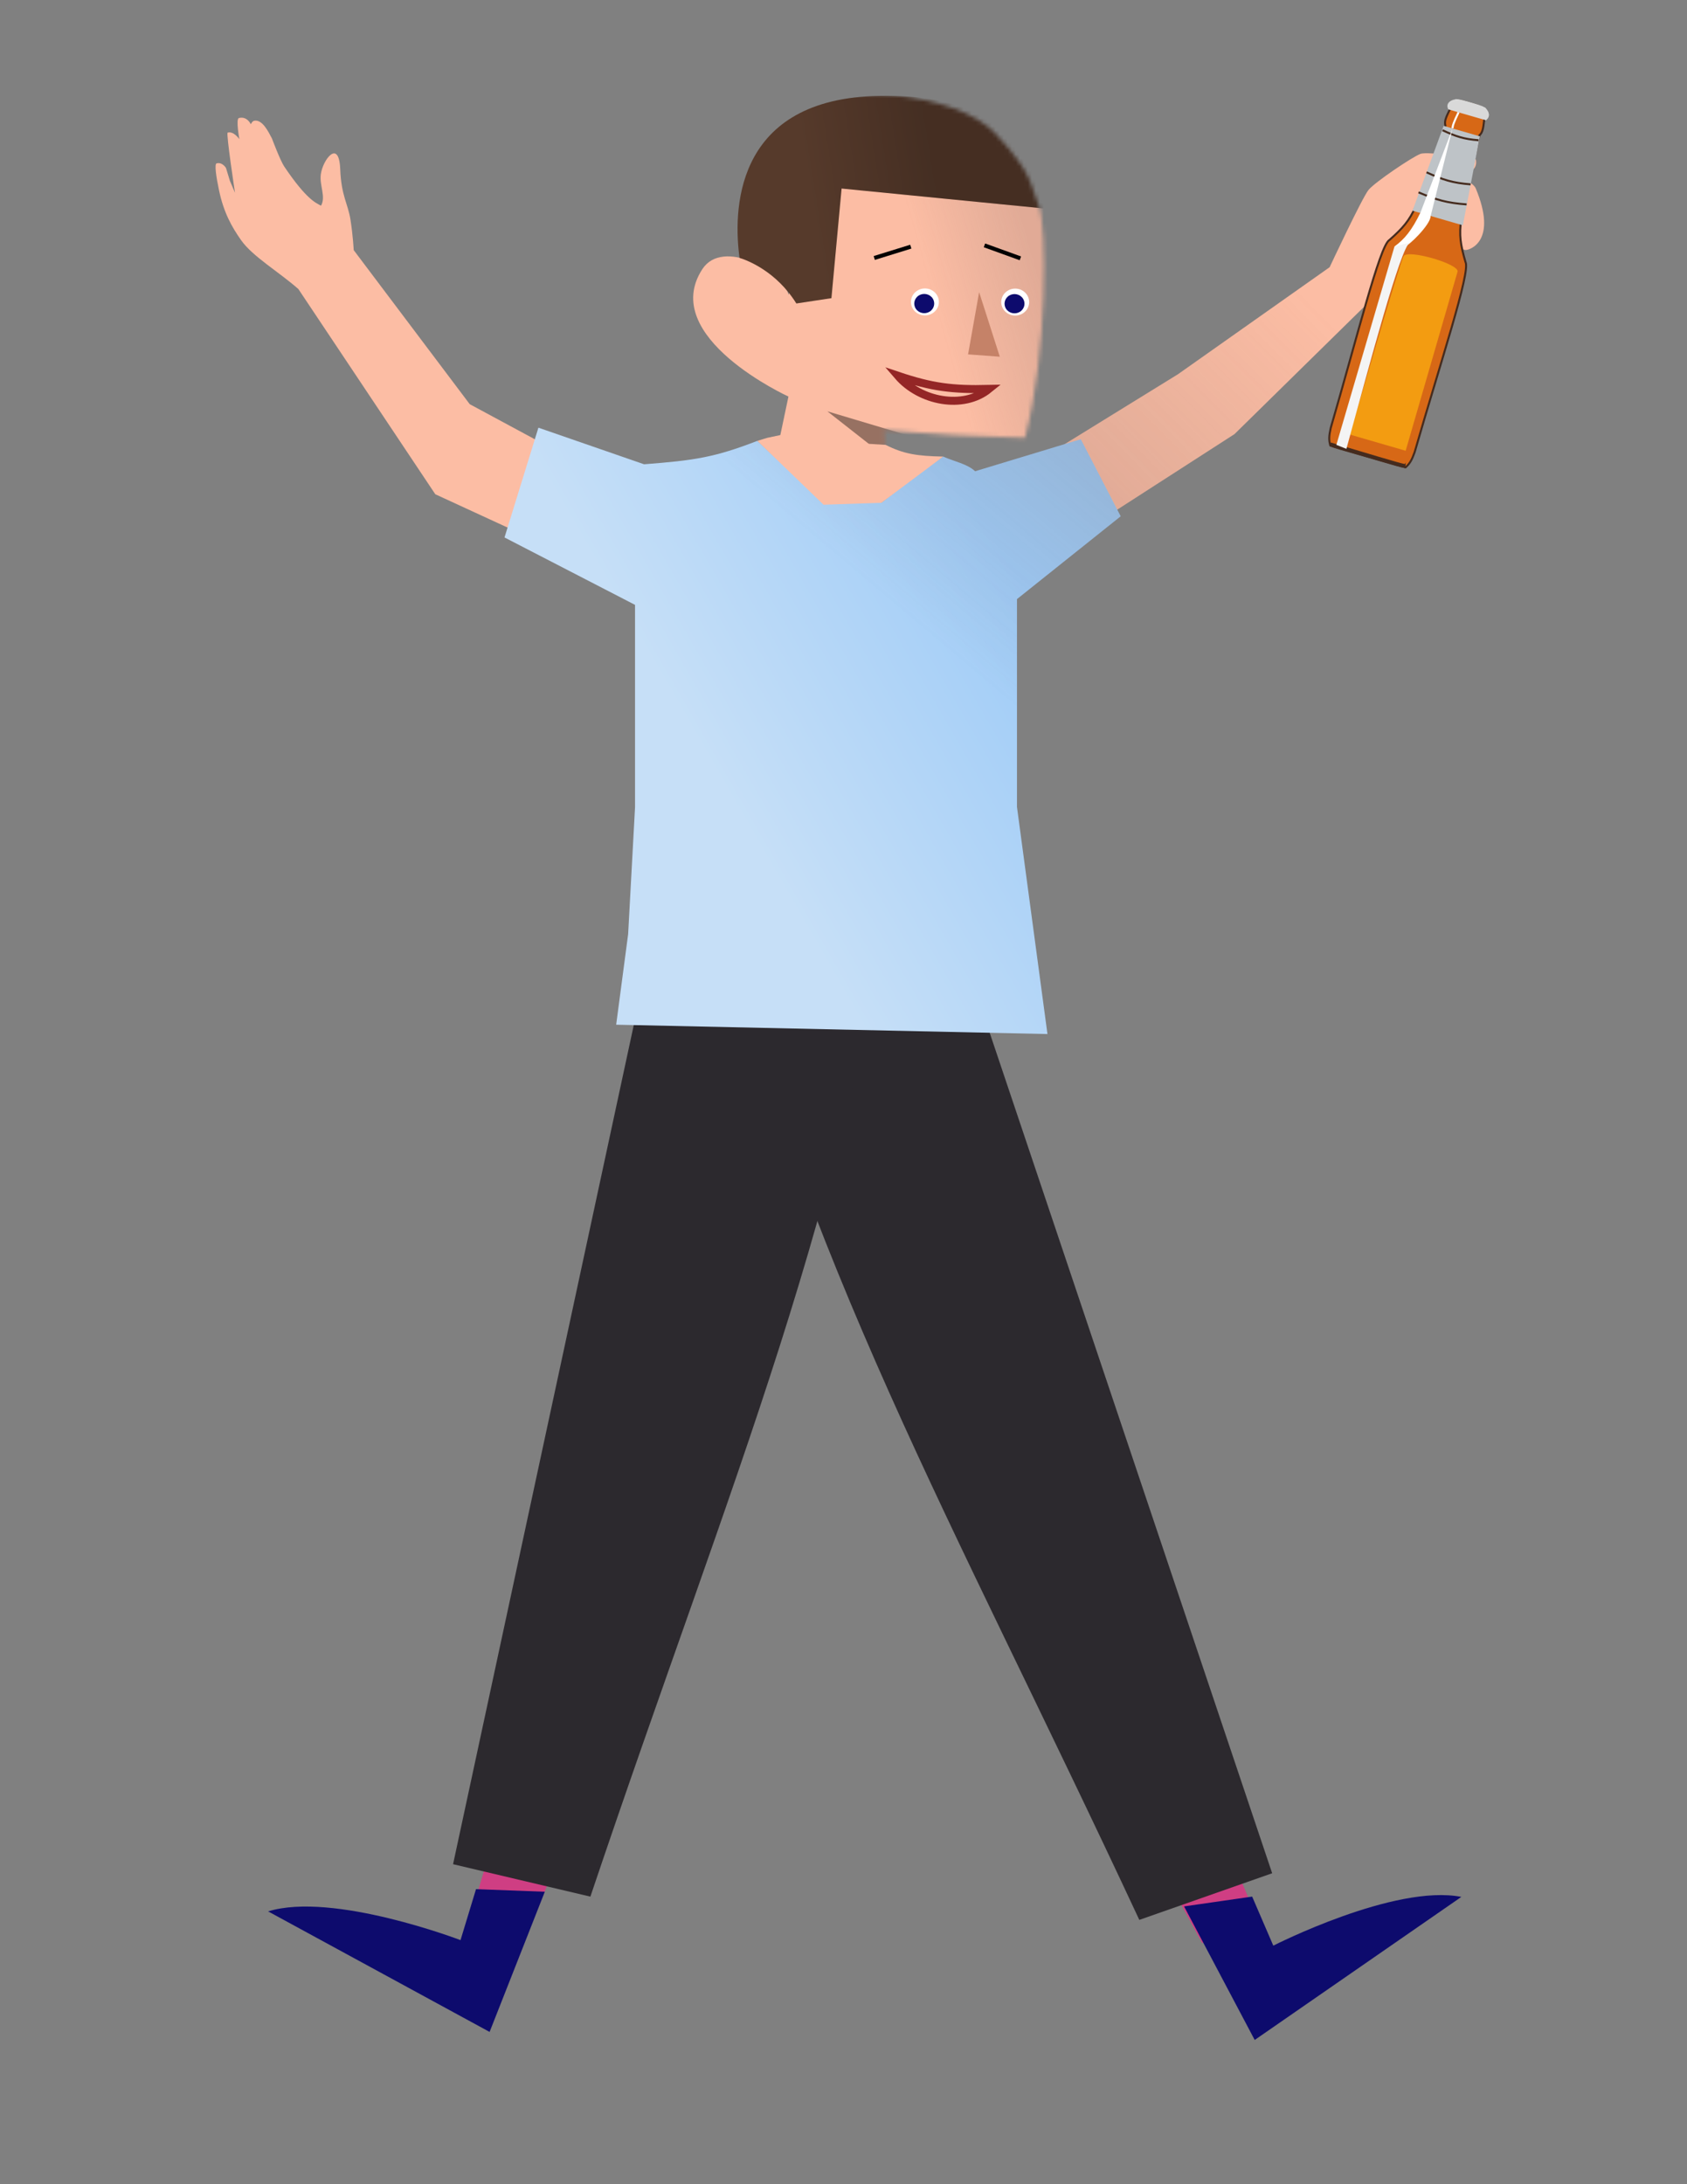 <svg width="421" height="545" viewBox="0 0 421 545" fill="none" xmlns="http://www.w3.org/2000/svg">
<rect x="0" y="0" width="421" height="545" fill="#808080" stroke="none"/>
<mask id="mask0_330_1558" style="mask-type:alpha" maskUnits="userSpaceOnUse" x="169" y="23" width="92" height="104">
<path d="M192.618 98.013L187.028 126.883L220.956 111.146L220.677 107.391C234.007 108.384 241.704 108.797 255.791 109.237C261.443 87.862 261.332 56.132 259.172 51.18C257.012 46.228 258.242 43.837 248.415 33.326C238.589 22.815 208.761 20.821 198.282 26.217C187.803 31.613 188.216 31.916 184.1 38.718C180.281 48.494 179.872 53.79 180.512 63.092C177.526 63.187 176.067 63.43 173.992 64.283C168.137 69.506 168.322 75.283 173.828 84.295C180.719 90.954 184.952 93.612 192.618 98.013Z" fill="#D9D9D9"/>
</mask>
<g mask="url(#mask0_330_1558)">
<path d="M223.792 130.739L225.199 108.226C225.199 108.226 253.312 112.846 259.65 110.337C259.65 110.337 269.059 73.888 263.412 52.295L204.284 40.396L196.809 73.564C195.327 67.668 180.38 59.331 175.278 67.148C164.222 84.087 196.761 98.948 196.761 98.948L190.611 128.143" fill="#FCBDA4"/>
<path d="M223.792 130.739L225.199 108.226C225.199 108.226 253.312 112.846 259.65 110.337C259.65 110.337 269.059 73.888 263.412 52.295L204.284 40.396L196.809 73.564C195.327 67.668 180.38 59.331 175.278 67.148C164.222 84.087 196.761 98.948 196.761 98.948L190.611 128.143" fill="url(#paint0_linear_330_1558)" fill-opacity="0.2"/>
<path d="M198.731 75.723C193.731 67.693 186.547 64.969 184.553 64.344C183.066 53.4 182.724 25.372 217.886 23.969C259.864 22.295 263.411 52.296 263.411 52.296L210.024 47.045L207.488 74.4L198.731 75.723V75.723Z" fill="#563A2B"/>
<path d="M198.731 75.723C193.731 67.693 186.547 64.969 184.553 64.344C183.066 53.4 182.724 25.372 217.886 23.969C259.864 22.295 263.411 52.296 263.411 52.296L210.024 47.045L207.488 74.4L198.731 75.723V75.723Z" fill="url(#paint1_linear_330_1558)" fill-opacity="0.2"/>
<path opacity="0.402" fill-rule="evenodd" clip-rule="evenodd" d="M225.199 108.226L206.472 102.631L224.326 116.642L225.199 108.226Z" fill="black"/>
<path fill-rule="evenodd" clip-rule="evenodd" d="M244.349 72.893L249.507 89.007L241.589 88.421L244.349 72.893Z" fill="#C58268"/>
<path d="M246.803 97.049C240.36 102.285 229.608 100.187 224.072 93.756C232.609 96.625 237.591 97.262 246.803 97.049Z" stroke="#942626" stroke-width="2"/>
</g>
<path d="M218.178 64.37L227.293 61.545" stroke="black"/>
<path d="M245.676 61.221L254.64 64.462" stroke="black"/>
<ellipse cx="3.466" cy="3.381" rx="3.466" ry="3.381" transform="matrix(0.852 -0.515 0.547 0.843 226.016 74.275)" fill="white"/>
<ellipse cx="2.476" cy="2.415" rx="2.476" ry="2.415" transform="matrix(0.852 -0.515 0.547 0.843 227.218 74.982)" fill="#0D0B6D"/>
<ellipse cx="3.466" cy="3.381" rx="3.466" ry="3.381" transform="matrix(0.852 -0.515 0.547 0.843 248.546 74.31)" fill="white"/>
<ellipse cx="2.476" cy="2.415" rx="2.476" ry="2.415" transform="matrix(0.852 -0.515 0.547 0.843 249.748 75.017)" fill="#0D0B6D"/>
<path d="M292.329 470.749L309.067 467.722L313.423 477.896L300.007 484.834L292.329 470.749Z" fill="#CF3E83"/>
<path d="M312.482 473.231L317.759 485.472C317.759 485.472 348.017 470.04 364.687 473.307L313.119 509.004L295.491 475.677L312.482 473.231Z" fill="#0D0B6D"/>
<path d="M284.322 479.044C236.29 376.072 201.93 318.105 175.983 217.419L231.852 212.674L317.476 467.407L284.322 479.044Z" fill="#2C292E"/>
<path d="M138.439 465.834L121.46 464.58L118.273 475.151L132.39 480.641L138.439 465.834Z" fill="#CF3E83"/>
<path d="M118.793 471.371L114.924 484.092C114.924 484.092 83.109 471.923 66.905 476.919L122.182 506.998L135.958 472.02L118.793 471.371Z" fill="#0D0B6D"/>
<path d="M147.332 473.24C183.5 365.841 211.14 304.615 225.611 201.803L169.539 202.944L113.065 465.149L147.332 473.24Z" fill="#2C292E"/>
<path d="M341.534 47.373C339.955 49.292 331.821 66.669 331.821 66.669L293.973 93.377L249.284 120.95L267.614 134.373L308.077 108.31L341.454 75.531C352.656 75.477 364.208 58.09 364.208 58.09C364.208 58.09 363.668 62.483 365.855 62.376C366.828 62.328 373.795 60.182 368.26 46.957C367.672 45.553 363.309 43.437 363.309 43.437C363.309 43.437 369.091 43.867 368.302 39.758C368.302 39.758 356.515 37.636 354.463 38.405C352.409 39.175 343.112 45.454 341.534 47.373Z" fill="#FCBDA4"/>
<path d="M341.534 47.373C339.955 49.292 331.821 66.669 331.821 66.669L293.973 93.377L249.284 120.95L267.614 134.373L308.077 108.31L341.454 75.531C352.656 75.477 364.208 58.09 364.208 58.09C364.208 58.09 363.668 62.483 365.855 62.376C366.828 62.328 373.795 60.182 368.26 46.957C367.672 45.553 363.309 43.437 363.309 43.437C363.309 43.437 369.091 43.867 368.302 39.758C368.302 39.758 356.515 37.636 354.463 38.405C352.409 39.175 343.112 45.454 341.534 47.373Z" fill="url(#paint2_linear_330_1558)" fill-opacity="0.2"/>
<path d="M87.465 54.827C88.1 58.881 88.267 62.408 88.267 62.408L117.225 100.849L151.018 119.065L157.203 145.705L108.633 123.324L74.458 72.117C69.603 67.843 63.054 64.008 60.193 59.962C57.826 56.615 55.84 53.046 54.672 47.549C53.921 44.016 53.483 40.91 54.056 40.759C55.497 40.378 56.398 41.914 56.398 41.914L57.374 45.125L58.645 48.098C58.645 48.098 56.384 33.223 56.81 33.094C58.318 32.639 59.736 34.725 59.736 34.725C59.736 34.725 58.809 29.666 59.618 29.454C61.677 28.917 62.597 31.009 62.597 31.009C62.597 31.009 62.916 30.235 63.428 30.129C65.496 29.702 67.042 33.008 67.865 34.553C67.865 34.553 69.926 40.055 70.94 41.559C76.592 49.943 78.896 50.636 80.113 51.323C81.392 49.06 79.684 46.336 80.065 43.482C80.552 39.827 84.599 34.548 84.903 42.198C85.171 48.939 86.828 50.773 87.465 54.827Z" fill="#FCBDA4"/>
<path d="M160.736 115.845C173.329 114.875 178.312 114.139 189 110L205.523 125.456H219.955L228.542 118.728L235.381 113.923C238.087 115.148 241.404 115.747 243.343 117.589L269.718 109.598L279.671 128.819L253.794 149.482V201.379L261.398 258.01L153.769 255.679L156.755 233.094L158.476 201.437V150.924L125.902 134.105L134.362 106.715L160.736 115.845Z" fill="url(#paint3_linear_330_1558)"/>
<path d="M160.736 115.845C173.329 114.875 178.312 114.139 189 110L205.523 125.456H219.955L228.542 118.728L235.381 113.923C238.087 115.148 241.404 115.747 243.343 117.589L269.718 109.598L279.671 128.819L253.794 149.482V201.379L261.398 258.01L153.769 255.679L156.755 233.094L158.476 201.437V150.924L125.902 134.105L134.362 106.715L160.736 115.845Z" fill="url(#paint4_linear_330_1558)" fill-opacity="0.2"/>
<path d="M205.523 125.936L189 110L191.5 109.239L195 108.5L195.5 109.478L221 111C225.512 113.263 228.765 113.793 235.381 113.923L219.955 125.456L205.523 125.936Z" fill="#FCBDA4"/>
<path d="M350.912 116.38C342.897 114.081 333.325 111.5 332.183 110.952C331.884 109.749 331.868 108.906 332.336 106.831C338.794 84.712 344.585 61.26 346.936 60.046C350.312 57.058 351.892 55.252 353.562 51.555L360.987 31.322C360.552 30.205 361.337 28.943 362.24 27C361.95 26.186 362.657 25.559 363.757 25.358C364.857 25.156 370 27.167 370 27.167" stroke="#452B1E"/>
<path d="M360.987 31.322C360.552 30.205 361.337 28.943 362.24 27C361.95 26.186 362.657 25.559 363.757 25.358C364.857 25.156 370 27.167 370 27.167L350.912 116.38C342.897 114.081 333.325 111.5 332.183 110.952C331.884 109.749 331.868 108.906 332.336 106.831C338.793 84.712 344.585 61.26 346.936 60.046C350.312 57.058 351.892 55.252 353.562 51.555L360.987 31.322Z" fill="#D76816"/>
<path d="M331.988 110.895C339.989 113.239 349.458 116.176 350.717 116.323C351.612 115.467 352.076 114.763 352.791 112.76C359.161 90.615 366.807 67.701 365.47 65.418C364.215 61.087 363.846 58.717 364.412 54.7L368.956 33.632C369.921 32.92 369.933 31.434 370.209 29.31C370.889 28.777 370.626 27.869 369.805 27.11C368.984 26.352 363.562 25.301 363.562 25.301" stroke="#452B1E"/>
<path d="M368.956 33.632C369.921 32.92 369.933 31.434 370.209 29.31C370.889 28.777 370.626 27.869 369.805 27.111C368.984 26.352 363.562 25.301 363.562 25.301L350.717 116.323C351.612 115.467 352.076 114.763 352.791 112.76C359.161 90.615 366.807 67.701 365.47 65.418C364.215 61.088 363.846 58.717 364.412 54.7L368.956 33.632Z" fill="#D76816"/>
<path d="M364 28C362.735 30.65 362.494 31.382 362.5 32" stroke="white" stroke-width="0.5"/>
<path d="M370.667 29.443C371.402 28.926 371.084 28.002 370.153 27.211C369.221 26.421 363.192 25.194 363.192 25.194" stroke="#D9D9D9"/>
<path d="M363.404 25.256C364.614 25.086 370.365 27.273 370.365 27.273C371.182 28.25 371.205 28.725 370.667 29.443L361.776 26.866C361.431 26.036 362.194 25.425 363.404 25.256Z" fill="#D9D9D9" stroke="#D9D9D9"/>
<path d="M350.289 63.91C351.326 62.129 364.293 65.887 363.736 67.808L350.792 112.47L336.865 108.433C336.865 108.433 349.252 65.692 350.289 63.91Z" fill="#F39C11"/>
<path d="M368.739 34.379L360.575 32.013L353.149 52.245L364.675 55.586L368.739 34.379Z" fill="#BEC3C7" stroke="#BEC3C7"/>
<path d="M360 32.5C363.339 34.054 365.278 34.701 369 35" stroke="#452B1E" stroke-width="0.5"/>
<path d="M356 43C360.081 44.865 362.451 45.642 367 46" stroke="#452B1E" stroke-width="0.5"/>
<path d="M354 48C358.452 49.865 361.037 50.642 366 51" stroke="#452B1E" stroke-width="0.5"/>
<path d="M354.5 53L362.5 32L357 54L354.5 53Z" fill="white"/>
<path d="M348 61.5C350.502 59.676 352.326 57.488 354.5 52.999C354.5 52.999 357 51.999 357 54C357 56.001 351.5 61.5 350.5 61.5L348 61.5Z" fill="white"/>
<path d="M333.5 111L348 61.5L351.805 60.549C351.875 60.508 351.94 60.491 352 60.5L351.805 60.549C349.486 61.91 341.964 90.259 336 112L333.5 111Z" fill="#F4F4F4"/>
<defs>
<linearGradient id="paint0_linear_330_1558" x1="260.987" y1="75.359" x2="235.036" y2="82.717" gradientUnits="userSpaceOnUse">
<stop stop-color="#736161"/>
<stop offset="1" stop-color="#736161" stop-opacity="0"/>
</linearGradient>
<linearGradient id="paint1_linear_330_1558" x1="232.654" y1="40.392" x2="201.443" y2="45.383" gradientUnits="userSpaceOnUse">
<stop/>
<stop offset="1" stop-opacity="0"/>
</linearGradient>
<linearGradient id="paint2_linear_330_1558" x1="272.705" y1="124.013" x2="324.656" y2="72.703" gradientUnits="userSpaceOnUse">
<stop stop-color="#736161"/>
<stop offset="1" stop-color="#736161" stop-opacity="0"/>
</linearGradient>
<linearGradient id="paint3_linear_330_1558" x1="249.315" y1="135.066" x2="171.034" y2="180.16" gradientUnits="userSpaceOnUse">
<stop stop-color="#9ECBF7"/>
<stop offset="1" stop-color="#C6DFF7"/>
</linearGradient>
<linearGradient id="paint4_linear_330_1558" x1="272.704" y1="113.443" x2="233.51" y2="159.971" gradientUnits="userSpaceOnUse">
<stop stop-color="#736161"/>
<stop offset="1" stop-color="#736161" stop-opacity="0"/>
</linearGradient>
</defs>
</svg>

